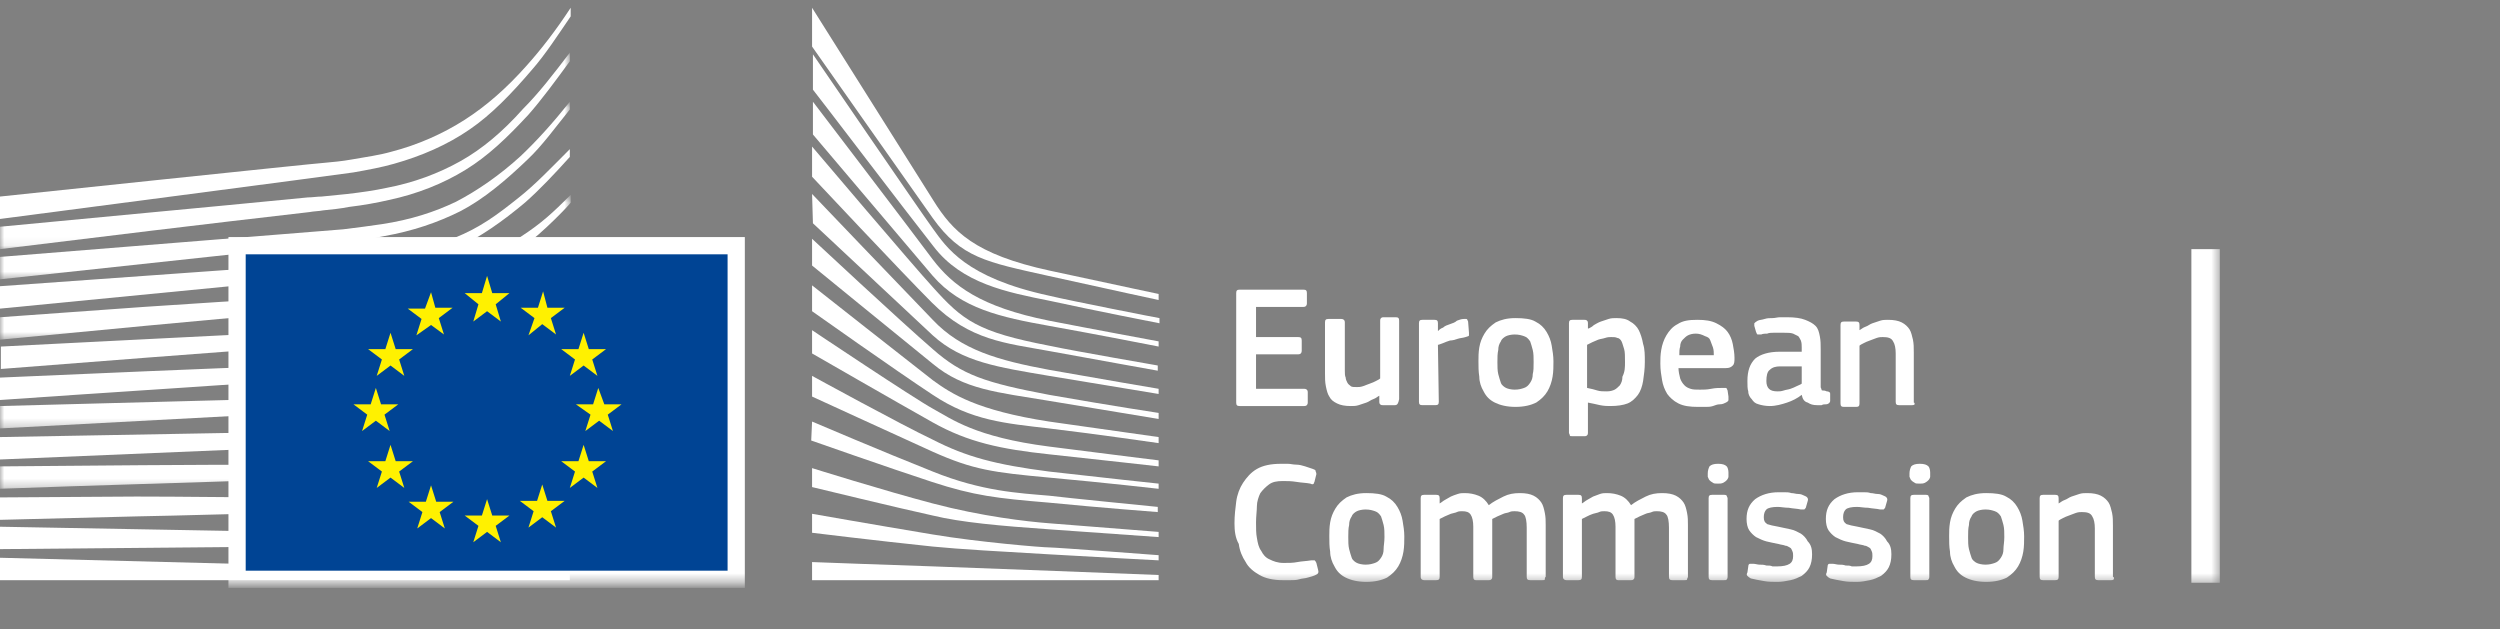 <svg width="290" height="73" viewBox="0 0 290 73" fill="none" xmlns="http://www.w3.org/2000/svg">
<rect x="0" y="0" width="290" height="73" fill="#808080" stroke="none"/>
<g clip-path="url(#clip0_241_203)">
<g clip-path="url(#clip1_241_203)">
<g clip-path="url(#clip2_241_203)">
<path fill-rule="evenodd" clip-rule="evenodd" d="M0 25.4C0 25.4 39.8 20.2 41 20C42.7 19.7 44.3 19.4 45.7 19C48.9 18.1 51.9 16.8 54.5 15C57 13.3 59.4 10.8 61.7 8.1C63.2 6.4 64.7 4.1 66.2 1.9V0.9C64.5 3.5 62.8 5.7 61.1 7.6C58.8 10.2 56.4 12.3 53.9 13.9C51.4 15.5 48.5 16.8 45.4 17.6C44 18 42.5 18.2 40.8 18.5C39.7 18.7 38.6 18.8 37.5 18.9C37 18.9 0 22.8 0 22.8V25.4Z" fill="white"/>
<mask id="mask0_241_203" style="mask-type:alpha" maskUnits="userSpaceOnUse" x="0" y="6" width="67" height="23">
<path fill-rule="evenodd" clip-rule="evenodd" d="M0 6.101H66.1V28.901H0V6.101Z" fill="white"/>
</mask>
<g mask="url(#mask0_241_203)">
<path fill-rule="evenodd" clip-rule="evenodd" d="M53.4 18.701C50.9 20.101 48 21.201 44.8 21.801C43.4 22.101 42 22.301 40.3 22.501C39.3 22.601 38.3 22.701 37.3 22.801C36.8 22.801 36.2 22.901 35.7 22.901C23.5 24.101 11.4 25.201 0 26.301V28.901C11.4 27.501 23.7 26.001 35.9 24.601C36.4 24.501 37 24.501 37.5 24.401C38.5 24.301 39.5 24.201 40.5 24.001C42.2 23.801 43.8 23.501 45.1 23.201C48.4 22.501 51.4 21.301 54 19.701C56.6 18.101 58.8 16.001 61.3 13.301C62.8 11.601 64.5 9.301 66.1 7.101V6.101C64.2 8.601 62.5 10.801 60.7 12.601C58.3 15.301 55.9 17.301 53.4 18.701Z" fill="white"/>
</g>
<mask id="mask1_241_203" style="mask-type:alpha" maskUnits="userSpaceOnUse" x="0" y="11" width="67" height="22">
<path fill-rule="evenodd" clip-rule="evenodd" d="M0 11.801H66.1V32.401H0V11.801Z" fill="white"/>
</mask>
<g mask="url(#mask1_241_203)">
<path fill-rule="evenodd" clip-rule="evenodd" d="M60.4 18.101C58 20.301 55.4 22.101 52.9 23.401C50.4 24.601 47.6 25.501 44.3 26.001C42.9 26.201 41.5 26.401 39.8 26.601L0 29.801V32.401L35.3 28.601L39.9 28.101C41.6 27.901 43.1 27.701 44.5 27.401C47.9 26.801 50.8 25.801 53.4 24.501C56.1 23.101 58.7 20.901 61.2 18.501C62.9 16.901 64.4 14.801 66.1 12.701V11.801C64.1 14.301 62.3 16.301 60.4 18.101Z" fill="white"/>
</g>
<mask id="mask2_241_203" style="mask-type:alpha" maskUnits="userSpaceOnUse" x="0" y="22" width="67" height="18">
<path fill-rule="evenodd" clip-rule="evenodd" d="M0 22.601H66.2V39.401H0V22.601Z" fill="white"/>
</mask>
<g mask="url(#mask2_241_203)">
<path fill-rule="evenodd" clip-rule="evenodd" d="M50.8 31.501C48.5 32.801 46.8 33.601 43.5 33.901C41.5 34.101 39.5 34.201 37.5 34.301C36.5 34.301 35.6 34.401 34.6 34.501C28.6 34.801 22.7 35.201 16.7 35.601L0 36.801V39.401L16.8 37.801C22.2 37.301 28.5 36.701 34.7 36.201L39.2 35.901C40.9 35.801 42.4 35.601 43.7 35.401C47.1 35.001 50 34.301 52.6 33.301C55.4 32.301 58 30.601 60.6 28.701C63 27.001 66.2 23.601 66.2 23.501V22.601C64.1 24.701 62.8 25.901 60.5 27.401C57.6 29.401 52.9 30.401 50.8 31.501Z" fill="white"/>
</g>
<path fill-rule="evenodd" clip-rule="evenodd" d="M51.601 36.501C49.101 37.201 46.301 37.701 43.001 38.001C41.701 38.101 40.201 38.201 38.601 38.301L34.201 38.501C23.201 39.001 12.201 39.601 0.101 40.201V42.801C11.701 41.901 23.001 41.001 34.401 40.201L38.801 39.901C40.501 39.801 41.901 39.701 43.301 39.501C46.701 39.101 49.601 38.501 52.101 37.701C54.901 36.801 57.701 35.501 60.301 33.801C62.201 32.601 64.201 31.101 66.201 29.301C64.001 31.201 61.901 31.601 59.801 32.901C57.101 34.501 54.401 35.701 51.601 36.501Z" fill="white"/>
<path fill-rule="evenodd" clip-rule="evenodd" d="M51.2 40.801C48.7 41.401 45.9 41.801 42.6 42C41.3 42.101 39.9 42.2 38.2 42.2L33.8 42.401C22.7 42.801 11.5 43.301 0 43.801V46.401C11.4 45.601 22.6 44.901 33.9 44.101L38.3 43.801C40 43.7 41.4 43.601 42.7 43.5C46.1 43.2 48.9 42.7 51.5 42C54.4 41.2 57.2 40.101 59.9 38.7C62 37.601 64 36.301 66.1 34.7V33.601C63.8 35.301 61.6 36.601 59.4 37.7C56.8 39.101 54 40.101 51.2 40.801Z" fill="white"/>
<mask id="mask3_241_203" style="mask-type:alpha" maskUnits="userSpaceOnUse" x="0" y="39" width="67" height="11">
<path fill-rule="evenodd" clip-rule="evenodd" d="M0 39.101H66.2V49.7H0V39.101Z" fill="white"/>
</mask>
<g mask="url(#mask3_241_203)">
<path fill-rule="evenodd" clip-rule="evenodd" d="M50.8 45C48.3 45.5 45.5 45.801 42.2 45.9C40.9 46 39.6 46 37.9 46.101L0 47.101V49.7L33.6 47.9L38 47.7C39.7 47.601 41.1 47.5 42.4 47.4C45.8 47.101 48.5 46.801 51.1 46.2C54 45.601 56.9 44.7 59.6 43.5C61.8 42.601 63.9 41.5 66.2 40.101V39.101C63.8 40.5 61.5 41.601 59.2 42.5C56.5 43.7 53.7 44.5 50.8 45Z" fill="white"/>
</g>
<path fill-rule="evenodd" clip-rule="evenodd" d="M50.5 49.2C45.8 49.801 41.1 49.9 36.4 50C35.3 50 34.3 50 33.2 50.1L0 50.7V53.301L33.3 51.9C34.4 51.9 35.4 51.801 36.5 51.801C41.2 51.6 46 51.4 50.7 50.7C53.7 50.2 56.6 49.5 59.2 48.6C61.4 47.9 63.7 46.9 66 45.7V44.7C63.6 45.801 61.1 46.801 58.8 47.5C56.3 48.2 53.5 48.9 50.5 49.2Z" fill="white"/>
<mask id="mask4_241_203" style="mask-type:alpha" maskUnits="userSpaceOnUse" x="0" y="50" width="67" height="7">
<path fill-rule="evenodd" clip-rule="evenodd" d="M0 50.101H66.2V56.7H0V50.101Z" fill="white"/>
</mask>
<g mask="url(#mask4_241_203)">
<path fill-rule="evenodd" clip-rule="evenodd" d="M50.3 53.5C45.9 53.9 41.5 53.9 37.1 53.9H33.1C22.1 53.9 11.1 54 0 54.101V56.7C10.6 56.301 21.9 56 33.2 55.601C34.5 55.601 35.9 55.5 37.2 55.5C41.5 55.4 46 55.301 50.4 54.801C53.5 54.5 56.3 54 59 53.301C61.3 52.7 63.7 51.9 66.2 51V50.101C63.7 51 61.2 51.7 58.8 52.301C56.1 52.9 53.3 53.301 50.3 53.5Z" fill="white"/>
</g>
<path fill-rule="evenodd" clip-rule="evenodd" d="M50.1 57.7C48.3 57.801 46.3 57.801 44.1 57.801H41.6L33 57.7C27.1 57.7 21.3 57.6 15.8 57.6L0 57.7V60.301L15.9 59.9C21.4 59.801 27.2 59.6 33 59.5L41.6 59.4C44 59.4 47.1 59.301 50.2 59.1C53.3 58.9 56.1 58.6 58.8 58.2C61.2 57.801 63.7 57.301 66.2 56.7V55.801C63.7 56.4 61.1 56.9 58.7 57.2C55.9 57.4 53.2 57.6 50.1 57.7Z" fill="white"/>
<path fill-rule="evenodd" clip-rule="evenodd" d="M41.5 61.8L32.9 61.699C22 61.499 11.1 61.3 0 61.1V63.699C10.6 63.6 21.8 63.499 32.9 63.4L41.5 63.3C44.4 63.3 47.2 63.199 50.1 63.1C56 62.9 61.2 62.499 66.2 61.8V60.9C61.3 61.4 56 61.699 50.1 61.8H41.5Z" fill="white"/>
<path fill-rule="evenodd" clip-rule="evenodd" d="M66.1 66.4L0 64.7V67.3H66.1V66.4Z" fill="white"/>
<path fill-rule="evenodd" clip-rule="evenodd" d="M60.2 22.901C57.7 24.901 55.7 26.401 52.7 27.601C50 28.701 47.1 29.101 43.9 29.601C41.8 29.901 39.6 30.301 37.5 30.501C36.6 30.601 35.8 30.601 34.9 30.701L0 33.201V35.801L34.9 32.401L39.4 32.001C41.1 31.801 42.6 31.701 44 31.401C47.4 30.901 50.3 30.001 52.9 28.801C55.6 27.601 58.4 25.601 60.9 23.501C62.6 22.001 64.3 20.201 66.1 18.201V17.301C63.9 19.501 62.1 21.401 60.2 22.901Z" fill="white"/>
<path fill-rule="evenodd" clip-rule="evenodd" d="M94.2 0.9C94.2 0.9 106.1 19.8 108.3 23.3C110.5 26.8 113 29.5 121.8 31.4C130.6 33.3 134.4 34.1 134.4 34.1V34.8C134.4 34.8 128.8 33.6 121.6 32C114.4 30.4 111.5 29.9 108.2 25.3C105.5 21.5 94.2 5.4 94.2 5.4V0.9Z" fill="white"/>
<path fill-rule="evenodd" clip-rule="evenodd" d="M94.2 22.501C94.2 22.501 105 33.801 108.2 37.101C111.5 40.601 115.8 41.801 121.7 42.901C127.3 43.901 134.4 45.101 134.4 45.101V45.701C134.4 45.701 127.7 44.601 121.7 43.601C115.8 42.601 111.6 42.001 108.2 38.901C105.2 36.101 94.3 25.901 94.3 25.901L94.2 22.501Z" fill="white"/>
<path fill-rule="evenodd" clip-rule="evenodd" d="M94.2 27.7C94.2 27.7 104.5 37.3 108.2 40.5C111.6 43.5 114.3 44.4 121.7 45.801C129.1 47.1 134.4 47.9 134.4 47.9V48.6C134.4 48.6 127.7 47.5 121.7 46.5C115.7 45.5 111.8 45.2 108.2 42.2C104 38.801 94.2 30.8 94.2 30.8V27.7Z" fill="white"/>
<path fill-rule="evenodd" clip-rule="evenodd" d="M94.2 33.101C94.2 33.101 106 42.401 108.2 44.101C110.4 45.701 113.3 47.601 121.7 48.901C130.1 50.101 134.4 50.701 134.4 50.701V51.401C134.4 51.401 126.8 50.301 121.7 49.701C116.6 49.101 112.7 48.801 108.2 45.801C103.8 42.901 94.2 36.101 94.2 36.101V33.101Z" fill="white"/>
<path fill-rule="evenodd" clip-rule="evenodd" d="M94.2 38.301C94.2 38.301 106 46.2 108.2 47.401C110.4 48.601 113.1 50.7 121.7 51.801C130.3 52.901 134.4 53.401 134.4 53.401V54.101C134.4 54.101 127.3 53.301 121.7 52.7C116.1 52.101 112.3 51.301 108.2 49C104.1 46.7 94.2 41 94.2 41V38.301Z" fill="white"/>
<path fill-rule="evenodd" clip-rule="evenodd" d="M94.2 43.601C94.2 43.601 104.6 49.301 108.2 51C112.1 53 115.5 53.901 121.7 54.701C127.8 55.401 134.4 56.101 134.4 56.101V56.701C134.4 56.701 128.3 56 121.7 55.401C115.2 54.801 112.9 54.5 108.2 52.401C104 50.5 94.2 46 94.2 46V43.601Z" fill="white"/>
<path fill-rule="evenodd" clip-rule="evenodd" d="M94.201 48.9C94.201 48.9 102.401 52.4 108.201 54.7C113.901 57 118.201 57.2 121.701 57.5C123.201 57.7 134.301 58.8 134.301 58.8V59.4C134.301 59.4 127.701 58.9 121.601 58.3C115.601 57.8 113.001 57.5 108.101 55.9C103.201 54.3 94.101 51.1 94.101 51.1L94.201 48.9Z" fill="white"/>
<path fill-rule="evenodd" clip-rule="evenodd" d="M94.2 54.301C94.2 54.301 102.5 56.901 108.2 58.401C113.9 59.901 119.1 60.5 121.7 60.7C124.3 60.901 134.4 61.7 134.4 61.7V62.301C134.4 62.301 128.7 61.901 121.7 61.401C116 61 111.5 60.601 108.2 59.801C104.5 59 94.2 56.5 94.2 56.5V54.301Z" fill="white"/>
<path fill-rule="evenodd" clip-rule="evenodd" d="M94.2 59.601C94.2 59.601 101 60.801 108.2 62C113.6 62.901 120.9 63.5 121.7 63.5C122.5 63.5 134.4 64.401 134.4 64.401V65C134.4 65 126.8 64.601 121.7 64.301C116.4 64 111.2 63.701 108.2 63.401C101.5 62.701 94.2 61.801 94.2 61.801V59.601Z" fill="white"/>
<path fill-rule="evenodd" clip-rule="evenodd" d="M94.2 65.2C94.2 65.2 104.9 65.6 108.2 65.7C111.5 65.801 134.4 66.7 134.4 66.7V67.301H94.2V65.2Z" fill="white"/>
<path fill-rule="evenodd" clip-rule="evenodd" d="M121.7 34.3C112 32.2 109.8 28.7 108.2 26.5C106.6 24.3 94.3 6.3 94.3 6.3V10.4C94.8 11 105.3 24.8 108.3 28.6C111.6 32.9 116.8 33.9 121.8 34.9C126.8 36 134.5 37.5 134.5 37.5V36.9C134.4 36.9 124.2 34.9 121.7 34.3Z" fill="white"/>
<path fill-rule="evenodd" clip-rule="evenodd" d="M121.7 37.2C113.7 35.6 110.5 33.1 108.2 30.1C105.9 27 94.3 11.8 94.3 11.8V15.6C94.8 16.2 105.4 28.7 108.2 32C111.5 35.8 116.1 36.8 121.7 37.8C127.3 38.801 134.4 40.2 134.4 40.2V39.6C134.4 39.6 126.3 38.1 121.7 37.2Z" fill="white"/>
<path fill-rule="evenodd" clip-rule="evenodd" d="M121.7 40.101C113.4 38.5 111.7 37.201 108.2 33.301C106 30.901 94.7 17.601 94.2 17.001V20.501C94.2 20.501 104.7 31.701 108.1 35.101C112.5 39.5 116.7 39.801 121.6 40.701C126.5 41.601 134.3 43 134.3 43V42.401C134.4 42.401 125 40.801 121.7 40.101Z" fill="white"/>
<mask id="mask5_241_203" style="mask-type:alpha" maskUnits="userSpaceOnUse" x="0" y="0" width="258" height="68">
<path fill-rule="evenodd" clip-rule="evenodd" d="M0 67.6H257.5V0.9H0V67.6Z" fill="white"/>
</mask>
<g mask="url(#mask5_241_203)">
<path fill-rule="evenodd" clip-rule="evenodd" d="M27.5 67.2H85.4V28.5H27.5V67.2Z" fill="#004494" stroke="white" stroke-width="2"/>
<path fill-rule="evenodd" clip-rule="evenodd" d="M57.1 34H59.1L57.5 35.3L58.1 37.3L56.5 36.1L54.9 37.3L55.5 35.3L53.9 34H55.9L56.5 32L57.1 34Z" fill="#FFF100"/>
<path fill-rule="evenodd" clip-rule="evenodd" d="M57.1 59.8H59.1L57.5 60.999L58.1 62.9L56.5 61.699L54.9 62.9L55.5 60.999L53.9 59.8H55.9L56.5 57.9L57.1 59.8Z" fill="#FFF100"/>
<path fill-rule="evenodd" clip-rule="evenodd" d="M63.5 58.1H65.5L63.9 59.3L64.5 61.2L62.9 59.999L61.3 61.2L61.9 59.3L60.3 58.1H62.3L62.9 56.2L63.5 58.1Z" fill="#FFF100"/>
<path fill-rule="evenodd" clip-rule="evenodd" d="M63.5 35.7H65.5L63.9 36.9L64.5 38.801L62.9 37.6L61.3 38.9L62 36.9L60.4 35.7H62.4L63 33.8L63.5 35.7Z" fill="#FFF100"/>
<path fill-rule="evenodd" clip-rule="evenodd" d="M68.3 40.5H70.3L68.7 41.7L69.3 43.601L67.7 42.4L66.1 43.601L66.7 41.7L65.1 40.5H67.1L67.7 38.601L68.3 40.5Z" fill="#FFF100"/>
<path fill-rule="evenodd" clip-rule="evenodd" d="M68.3 53.5H70.3L68.7 54.7L69.3 56.601L67.7 55.4L66.1 56.601L66.7 54.7L65.1 53.5H67.1L67.7 51.601L68.3 53.5Z" fill="#FFF100"/>
<path fill-rule="evenodd" clip-rule="evenodd" d="M70.1 46.9H72.1L70.5 48.1L71.1 50L69.5 48.8L67.9 50L68.5 48.1L66.8 46.9H68.8L69.4 45L70.1 46.9Z" fill="#FFF100"/>
<path fill-rule="evenodd" clip-rule="evenodd" d="M50.5 35.699H52.5L50.9 36.899L51.5 38.8L50 37.699L48.3 38.899L48.9 36.999L47.3 35.799H49.3L50 33.899L50.5 35.699Z" fill="#FFF100"/>
<path fill-rule="evenodd" clip-rule="evenodd" d="M45.9 40.5H47.9L46.3 41.7L46.9 43.601L45.3 42.4L43.7 43.601L44.3 41.7L42.7 40.5H44.7L45.3 38.601L45.9 40.5Z" fill="#FFF100"/>
<path fill-rule="evenodd" clip-rule="evenodd" d="M44.2 46.9H46.2L44.6 48.1L45.2 50L43.6 48.8L42 50L42.6 48.1L41 46.9H43L43.6 45L44.2 46.9Z" fill="#FFF100"/>
<path fill-rule="evenodd" clip-rule="evenodd" d="M45.9 53.5H47.9L46.3 54.7L46.9 56.601L45.3 55.4L43.7 56.601L44.3 54.7L42.7 53.5H44.7L45.3 51.601L45.9 53.5Z" fill="#FFF100"/>
<path fill-rule="evenodd" clip-rule="evenodd" d="M50.6 58.2H52.6L51 59.4L51.6 61.301L50 60.1L48.4 61.301L49 59.4L47.4 58.2H49.4L50 56.301L50.6 58.2Z" fill="#FFF100"/>
<path fill-rule="evenodd" clip-rule="evenodd" d="M143.4 34.001C143.4 33.701 143.5 33.601 143.8 33.601H151.2C151.5 33.601 151.6 33.701 151.6 34.001V35.201C151.6 35.401 151.5 35.601 151.2 35.601H145.7V39.101H150.6C150.9 39.101 151 39.201 151 39.501V40.701C151 40.901 150.9 41.101 150.6 41.101H145.7V45.101H151.3C151.5 45.101 151.7 45.201 151.7 45.501V46.701C151.7 46.901 151.6 47.101 151.3 47.101H143.8C143.5 47.101 143.4 47.001 143.4 46.701V34.001Z" fill="white"/>
<path fill-rule="evenodd" clip-rule="evenodd" d="M161.8 47H160.401C160.3 47 160.2 47 160.1 46.9C160 46.801 160 46.7 160 46.601V45.9C159.8 46 159.6 46.2 159.3 46.301C159 46.4 158.8 46.601 158.5 46.7C158.2 46.801 157.901 46.9 157.6 47C157.3 47.101 157 47.101 156.7 47.101C156 47.101 155.5 47 155.1 46.801C154.7 46.601 154.401 46.4 154.2 46C154 45.7 153.901 45.301 153.8 44.801C153.7 44.301 153.7 43.9 153.7 43.301V37.4C153.7 37.101 153.8 37 154.1 37H155.6C155.8 37 156 37.101 156 37.4V43C156 43.301 156 43.601 156.1 43.801C156.1 44 156.2 44.2 156.3 44.4C156.401 44.601 156.6 44.7 156.7 44.801C156.8 44.9 157.1 44.9 157.401 44.9C157.6 44.9 157.8 44.9 158.1 44.801C158.401 44.7 158.6 44.601 158.901 44.5C159.2 44.4 159.401 44.301 159.6 44.2C159.8 44.101 160 44 160.1 43.9V37.2C160.1 37.101 160.1 37 160.2 36.9C160.3 36.8 160.401 36.8 160.5 36.8H161.901C162.2 36.8 162.3 36.9 162.3 37.2V46.301C162.2 46.801 162.1 47 161.8 47Z" fill="white"/>
<path fill-rule="evenodd" clip-rule="evenodd" d="M166.901 46.6C166.901 46.9 166.8 46.999 166.501 46.999H165.001C164.701 46.999 164.6 46.9 164.6 46.6V37.5C164.6 37.2 164.701 37.1 165.001 37.1H166.401C166.701 37.1 166.8 37.2 166.8 37.5V38.4C166.901 38.3 167.1 38.1 167.401 37.999C167.6 37.8 167.901 37.7 168.201 37.6C168.501 37.5 168.8 37.4 169.001 37.2C169.3 37.1 169.501 37 169.8 37H170.1C170.201 37 170.201 37.1 170.3 37.3L170.401 38.6V38.9C170.401 38.999 170.3 38.999 170.001 39.1C169.701 39.2 169.401 39.2 169.1 39.3C168.8 39.4 168.501 39.499 168.201 39.499C167.901 39.6 167.6 39.7 167.401 39.8C167.1 39.9 166.901 39.999 166.8 39.999L166.901 46.6Z" fill="white"/>
<path fill-rule="evenodd" clip-rule="evenodd" d="M177.9 41.999C177.9 41.499 177.9 40.999 177.799 40.6C177.7 40.199 177.599 39.899 177.5 39.6C177.299 39.3 177.099 39.1 176.799 38.999C176.5 38.899 176.2 38.8 175.7 38.8C175.299 38.8 174.9 38.899 174.7 38.999C174.5 39.1 174.2 39.3 174.099 39.6C173.9 39.899 173.799 40.199 173.799 40.6C173.7 40.999 173.7 41.499 173.7 41.999C173.7 42.499 173.7 42.999 173.799 43.399C173.9 43.8 174 44.1 174.099 44.399C174.2 44.699 174.5 44.899 174.7 44.999C174.9 45.1 175.299 45.199 175.7 45.199C176.2 45.199 176.5 45.1 176.799 44.999C177.099 44.899 177.299 44.699 177.5 44.399C177.7 44.1 177.799 43.8 177.799 43.399C177.9 42.999 177.9 42.6 177.9 41.999ZM180.2 41.899C180.2 42.499 180.2 43.1 180.099 43.699C180 44.3 179.799 44.899 179.5 45.399C179.2 45.899 178.799 46.3 178.2 46.699C177.599 46.999 176.799 47.199 175.799 47.199C174.799 47.199 174 46.999 173.4 46.699C172.799 46.399 172.4 45.999 172.099 45.399C171.799 44.899 171.599 44.3 171.599 43.699C171.5 43.1 171.5 42.499 171.5 41.899C171.5 41.399 171.5 40.899 171.599 40.3C171.7 39.699 171.9 39.199 172.2 38.699C172.5 38.199 172.9 37.799 173.5 37.399C174.099 37.1 174.799 36.899 175.799 36.899C176.799 36.899 177.599 36.999 178.099 37.299C178.7 37.6 179.099 37.999 179.4 38.499C179.7 38.999 179.9 39.499 180 40.1C180.099 40.699 180.2 41.3 180.2 41.899Z" fill="white"/>
<path fill-rule="evenodd" clip-rule="evenodd" d="M188.5 41.999C188.5 41.399 188.5 40.8 188.4 40.499C188.3 40.199 188.2 39.8 188.1 39.6C188 39.399 187.8 39.199 187.6 39.199C187.4 39.1 187.2 39.1 186.9 39.1C186.7 39.1 186.5 39.1 186.2 39.199C185.9 39.3 185.7 39.3 185.4 39.399C185.2 39.499 184.9 39.6 184.7 39.699C184.5 39.8 184.3 39.899 184.1 39.999V44.999C184.6 45.1 185 45.199 185.3 45.3C185.6 45.399 186 45.399 186.4 45.399C186.8 45.399 187.1 45.3 187.3 45.199C187.5 45.1 187.7 44.899 187.9 44.699C188.1 44.399 188.2 44.1 188.2 43.699C188.5 43.1 188.5 42.6 188.5 41.999ZM190.8 41.999C190.8 42.8 190.7 43.499 190.6 44.199C190.5 44.8 190.3 45.399 190 45.8C189.7 46.199 189.3 46.6 188.8 46.8C188.3 46.999 187.6 47.1 186.8 47.1C186.5 47.1 186.1 47.1 185.6 46.999C185.2 46.899 184.7 46.8 184.2 46.699V50.199C184.2 50.3 184.2 50.399 184.1 50.499C184 50.6 183.9 50.6 183.8 50.6H182.4C182.2 50.6 182.1 50.6 182.1 50.499C182.1 50.399 182 50.3 182 50.199V37.499C182 37.199 182.1 37.1 182.4 37.1H183.8C183.9 37.1 184 37.1 184.1 37.199C184.2 37.299 184.2 37.399 184.2 37.499V38.1H184.3C184.5 37.999 184.7 37.899 184.9 37.699C185.1 37.6 185.4 37.399 185.7 37.299C186 37.199 186.3 37.1 186.6 36.999C186.9 36.899 187.2 36.899 187.5 36.899C188.2 36.899 188.7 36.999 189.1 37.299C189.5 37.499 189.9 37.899 190.1 38.3C190.3 38.699 190.5 39.3 190.6 39.899C190.8 40.499 190.8 41.199 190.8 41.999Z" fill="white"/>
<path fill-rule="evenodd" clip-rule="evenodd" d="M196.701 38.7C196.301 38.7 196.001 38.801 195.801 38.9C195.6 39 195.401 39.2 195.201 39.4C195.001 39.6 194.901 39.9 194.901 40.2C194.801 40.5 194.801 40.801 194.801 41.2H198.801C198.801 40.9 198.801 40.6 198.701 40.301C198.6 40 198.501 39.801 198.401 39.5C198.301 39.2 198.1 39.1 197.801 39C197.401 38.801 197.1 38.7 196.701 38.7ZM194.701 42.6C194.701 43.1 194.801 43.5 194.901 43.9C195.001 44.2 195.201 44.5 195.401 44.7C195.6 44.9 195.801 45 196.1 45.1C196.401 45.2 196.701 45.2 197.201 45.2C197.6 45.2 198.001 45.2 198.501 45.1C199.001 45 199.401 45 199.801 45H200.201C200.301 45 200.301 45.1 200.401 45.301L200.501 46V46.4C200.501 46.5 200.401 46.6 200.201 46.7C200.001 46.801 199.801 46.9 199.501 46.9C199.201 46.9 199.001 47 198.701 47.1C198.401 47.2 198.1 47.2 197.801 47.2H197.001C196.001 47.2 195.301 47.1 194.701 46.801C194.1 46.5 193.701 46.1 193.401 45.7C193.1 45.2 192.901 44.7 192.801 44.1C192.701 43.5 192.6 42.9 192.6 42.2C192.6 41.7 192.6 41.2 192.701 40.6C192.801 40 193.001 39.4 193.301 38.9C193.6 38.4 194.001 37.9 194.6 37.6C195.201 37.2 195.901 37.1 196.901 37.1C197.801 37.1 198.501 37.2 199.1 37.5C199.701 37.8 200.1 38.1 200.401 38.5C200.701 38.9 200.901 39.4 201.001 39.9C201.1 40.4 201.201 41 201.201 41.5C201.201 41.9 201.201 42.2 201.001 42.4C200.801 42.6 200.6 42.7 200.201 42.7H194.701V42.6Z" fill="white"/>
<path fill-rule="evenodd" clip-rule="evenodd" d="M208.9 42.5H206.5C206 42.5 205.599 42.601 205.299 42.9C205 43.101 204.9 43.601 204.9 44.2C204.9 44.601 205 44.9 205.2 45.101C205.4 45.301 205.7 45.4 206.2 45.4C206.4 45.4 206.599 45.4 206.9 45.301C207.2 45.2 207.4 45.2 207.7 45.101C208 45 208.2 44.9 208.4 44.801C208.599 44.7 208.9 44.601 209 44.5V42.5H208.9ZM209 45.801C208.5 46.2 207.9 46.5 207.299 46.7C206.7 46.9 206 47.101 205.299 47.101C204.799 47.101 204.299 47 204 46.9C203.599 46.801 203.4 46.601 203.2 46.301C203 46.101 202.799 45.801 202.799 45.4C202.7 45.101 202.7 44.7 202.7 44.2C202.7 43 203 42.2 203.599 41.601C204.2 41.101 205.2 40.801 206.4 40.801H209V40.301C209 40 209 39.801 208.9 39.5C208.799 39.301 208.7 39.101 208.599 39C208.4 38.9 208.2 38.801 208 38.7C207.7 38.601 207.4 38.601 207 38.601H206.4H205.7C205.5 38.601 205.2 38.601 205 38.7C204.799 38.7 204.5 38.7 204.299 38.801H203.9C203.799 38.801 203.799 38.7 203.7 38.5L203.5 37.8V37.5C203.599 37.4 203.7 37.3 203.9 37.2C204.099 37.101 204.4 37.101 204.7 37C205 36.9 205.299 36.9 205.599 36.9C205.9 36.9 206.2 36.8 206.5 36.8H207.299C208.2 36.8 208.9 36.9 209.4 37.101C209.9 37.3 210.299 37.5 210.599 37.8C210.9 38.101 211 38.5 211.099 39C211.2 39.5 211.2 40 211.2 40.5V44.4V44.9C211.2 45 211.299 45.101 211.299 45.2C211.299 45.301 211.4 45.301 211.5 45.301C211.599 45.301 211.7 45.301 211.9 45.4C212 45.4 212.099 45.4 212.2 45.5C212.299 45.5 212.299 45.601 212.299 45.7V46.5C212.299 46.7 212.099 46.9 211.799 46.9C211.599 46.9 211.5 46.9 211.299 47H210.799C210.299 47 210 46.9 209.7 46.7C209.299 46.601 209.099 46.301 209 45.801Z" fill="white"/>
<path fill-rule="evenodd" clip-rule="evenodd" d="M222.1 46.9C222 47 221.901 47 221.8 47H220.3C220 47 219.901 46.9 219.901 46.6V41C219.901 40.4 219.8 39.9 219.6 39.6C219.401 39.2 219 39.1 218.401 39.1C218.201 39.1 218 39.1 217.701 39.2C217.401 39.3 217.201 39.4 216.901 39.5C216.6 39.6 216.401 39.7 216.201 39.8C216 39.9 215.8 40 215.701 40.1V46.8C215.701 47.1 215.6 47.2 215.3 47.2H213.901C213.6 47.2 213.5 47.1 213.5 46.8V37.7C213.5 37.4 213.6 37.3 213.901 37.3H215.3C215.6 37.3 215.701 37.4 215.701 37.7V38.3C215.901 38.2 216.1 38 216.401 37.9C216.701 37.8 216.901 37.6 217.201 37.5L218.1 37.2C218.401 37.1 218.701 37.1 219 37.1C219.701 37.1 220.201 37.2 220.6 37.4C221 37.6 221.3 37.9 221.5 38.2C221.701 38.5 221.8 39 221.901 39.4C222 39.9 222 40.3 222 40.9V46.7C222.1 46.7 222.1 46.8 222.1 46.9Z" fill="white"/>
<path fill-rule="evenodd" clip-rule="evenodd" d="M143.2 60.7C143.2 59.801 143.3 59 143.4 58.2C143.5 57.4 143.8 56.6 144.2 56C144.6 55.4 145.1 54.801 145.8 54.4C146.5 54 147.4 53.801 148.599 53.801H149.4C149.7 53.801 150 53.9 150.4 53.9C150.7 53.9 151.099 54 151.4 54.1C151.7 54.2 152 54.301 152.3 54.4C152.5 54.5 152.599 54.5 152.599 54.6C152.599 54.7 152.7 54.801 152.7 55L152.5 55.801C152.5 55.9 152.4 56 152.4 56.1C152.3 56.2 152.2 56.2 152 56.1C151.5 56 151 56 150.4 55.9C149.8 55.801 149.3 55.801 148.8 55.801C148.099 55.801 147.599 55.9 147.2 56.2C146.8 56.5 146.5 56.801 146.2 57.2C146 57.6 145.8 58.2 145.8 58.7C145.8 59.2 145.7 59.9 145.7 60.6C145.7 61.301 145.7 61.9 145.8 62.4C145.9 63 146 63.5 146.3 63.9C146.5 64.301 146.8 64.7 147.3 64.9C147.7 65.1 148.2 65.301 148.9 65.301C149.5 65.301 150 65.301 150.5 65.2C151 65.1 151.5 65.1 152.099 65H152.5C152.599 65.1 152.599 65.1 152.7 65.301L152.9 66.1C153 66.4 152.9 66.6 152.599 66.7C152.4 66.801 152.099 66.9 151.7 67C151.4 67.1 151 67.1 150.7 67.2C150.4 67.301 150 67.301 149.7 67.301H148.8C147.7 67.301 146.8 67.1 146.099 66.7C145.4 66.301 144.8 65.801 144.5 65.2C144.1 64.6 143.8 63.9 143.7 63.1C143.3 62.4 143.2 61.6 143.2 60.7Z" fill="white"/>
<path fill-rule="evenodd" clip-rule="evenodd" d="M160.599 62.3C160.599 61.8 160.599 61.3 160.499 60.9C160.4 60.499 160.299 60.199 160.2 59.9C159.999 59.6 159.799 59.4 159.499 59.3C159.2 59.199 158.9 59.1 158.4 59.1C157.999 59.1 157.599 59.199 157.4 59.3C157.2 59.4 156.9 59.6 156.799 59.9C156.599 60.199 156.499 60.499 156.499 60.9C156.4 61.3 156.4 61.8 156.4 62.3C156.4 62.8 156.4 63.3 156.499 63.699C156.599 64.1 156.7 64.4 156.799 64.699C156.9 64.999 157.2 65.199 157.4 65.3C157.599 65.4 157.999 65.499 158.4 65.499C158.9 65.499 159.2 65.4 159.499 65.3C159.799 65.199 159.999 64.999 160.2 64.699C160.4 64.4 160.499 64.1 160.499 63.699C160.499 63.3 160.599 62.9 160.599 62.3ZM162.9 62.199C162.9 62.8 162.9 63.4 162.799 63.999C162.7 64.6 162.499 65.199 162.2 65.699C161.9 66.199 161.499 66.6 160.9 66.999C160.299 67.3 159.499 67.499 158.499 67.499C157.499 67.499 156.7 67.3 156.099 66.999C155.499 66.699 155.099 66.3 154.799 65.699C154.499 65.199 154.299 64.6 154.299 63.999C154.2 63.4 154.2 62.8 154.2 62.199C154.2 61.699 154.2 61.199 154.299 60.6C154.4 59.999 154.599 59.499 154.9 58.999C155.2 58.499 155.599 58.1 156.2 57.699C156.799 57.4 157.499 57.199 158.499 57.199C159.499 57.199 160.299 57.3 160.799 57.6C161.4 57.9 161.799 58.3 162.099 58.8C162.4 59.3 162.599 59.8 162.7 60.4C162.799 60.999 162.9 61.6 162.9 62.199Z" fill="white"/>
<path fill-rule="evenodd" clip-rule="evenodd" d="M179.2 67.2C179.2 67.301 179.099 67.301 178.9 67.301H177.5C177.2 67.301 177.099 67.2 177.099 66.9V61.2C177.099 60.5 177 59.9 176.8 59.7C176.599 59.4 176.2 59.301 175.7 59.301C175.5 59.301 175.3 59.301 175.099 59.4C174.9 59.5 174.599 59.5 174.4 59.6C174.2 59.7 173.9 59.801 173.7 59.9C173.5 60 173.3 60.1 173.099 60.2V60.6V61.2V66.9C173.099 67 173.099 67.1 173 67.2C172.9 67.301 172.8 67.301 172.7 67.301H171.2C171 67.301 170.9 67.2 170.9 66.9V61.1C170.9 60.5 170.8 60 170.599 59.7C170.4 59.4 170.099 59.301 169.599 59.301C169.4 59.301 169.2 59.301 169 59.4C168.8 59.5 168.599 59.5 168.3 59.6C168.099 59.7 167.8 59.801 167.599 59.9C167.4 60 167.2 60.1 167 60.2V66.9C167 67.2 166.9 67.301 166.599 67.301H165.2C165 67.301 164.8 67.2 164.8 66.9V57.801C164.8 57.5 164.9 57.4 165.2 57.4H166.599C166.9 57.4 167 57.5 167 57.801V58.4C167.2 58.301 167.4 58.1 167.599 58C167.8 57.9 168.099 57.7 168.3 57.6C168.5 57.5 168.8 57.4 169.099 57.301C169.4 57.2 169.599 57.2 169.9 57.2C170.5 57.2 171 57.301 171.5 57.5C172 57.7 172.4 58.1 172.7 58.6C173.2 58.2 173.8 57.9 174.4 57.6C175 57.301 175.599 57.2 176.3 57.2C177 57.2 177.5 57.301 177.9 57.5C178.3 57.7 178.599 58 178.8 58.301C179 58.6 179.099 59 179.2 59.5C179.3 60 179.3 60.4 179.3 60.9V66.9C179.2 67 179.2 67.1 179.2 67.2Z" fill="white"/>
<path fill-rule="evenodd" clip-rule="evenodd" d="M195.7 67.2C195.7 67.301 195.599 67.301 195.4 67.301H194C193.7 67.301 193.599 67.2 193.599 66.9V61.2C193.599 60.5 193.5 59.9 193.3 59.7C193.099 59.4 192.7 59.301 192.2 59.301C192 59.301 191.8 59.301 191.599 59.4C191.4 59.5 191.099 59.5 190.9 59.6C190.7 59.7 190.4 59.801 190.2 59.9C190 60 189.8 60.1 189.599 60.2V60.6V61.2V66.9C189.599 67 189.599 67.1 189.5 67.2C189.4 67.301 189.3 67.301 189.2 67.301H187.7C187.5 67.301 187.4 67.2 187.4 66.9V61.1C187.4 60.5 187.3 60 187.099 59.7C186.9 59.4 186.599 59.301 186.099 59.301C185.9 59.301 185.7 59.301 185.5 59.4C185.3 59.5 185.099 59.5 184.8 59.6C184.5 59.7 184.3 59.801 184.099 59.9C183.9 60 183.7 60.1 183.5 60.2V66.9C183.5 67.2 183.4 67.301 183.099 67.301H181.7C181.5 67.301 181.3 67.2 181.3 66.9V57.801C181.3 57.5 181.4 57.4 181.7 57.4H183.099C183.4 57.4 183.5 57.5 183.5 57.801V58.4C183.7 58.301 183.9 58.1 184.099 58C184.3 57.9 184.599 57.7 184.8 57.6C185.099 57.5 185.3 57.4 185.599 57.301C185.9 57.2 186.099 57.2 186.4 57.2C187 57.2 187.5 57.301 188 57.5C188.5 57.7 188.9 58.1 189.2 58.6C189.7 58.2 190.3 57.9 190.9 57.6C191.5 57.301 192.099 57.2 192.8 57.2C193.5 57.2 194 57.301 194.4 57.5C194.8 57.7 195.099 58 195.3 58.301C195.5 58.6 195.599 59 195.7 59.5C195.8 60 195.8 60.4 195.8 60.9V66.9C195.8 67 195.7 67.1 195.7 67.2Z" fill="white"/>
<path fill-rule="evenodd" clip-rule="evenodd" d="M200.401 66.9C200.401 67 200.401 67.1 200.3 67.2C200.3 67.3 200.201 67.3 200.001 67.3H198.6C198.3 67.3 198.201 67.2 198.201 66.9V57.8C198.201 57.5 198.3 57.4 198.6 57.4H200.001C200.1 57.4 200.201 57.4 200.3 57.5C200.3 57.6 200.401 57.7 200.401 57.8V66.9ZM200.501 54.8V55.3C200.501 55.4 200.401 55.6 200.3 55.7C200.201 55.8 200.1 55.9 199.901 56C199.701 56.1 199.501 56.1 199.3 56.1C199.001 56.1 198.8 56.1 198.701 56C198.501 55.9 198.401 55.8 198.3 55.7C198.201 55.6 198.201 55.5 198.1 55.3V54.9C198.1 54.6 198.201 54.3 198.3 54.1C198.501 53.9 198.8 53.8 199.3 53.8C199.8 53.8 200.1 53.9 200.3 54.1C200.401 54.2 200.501 54.5 200.501 54.8Z" fill="white"/>
<path fill-rule="evenodd" clip-rule="evenodd" d="M210.201 64.301C210.201 64.901 210.1 65.401 209.901 65.801C209.701 66.2 209.401 66.5 209.001 66.801C208.6 67 208.201 67.2 207.701 67.301C207.201 67.401 206.701 67.5 206.201 67.5C205.701 67.5 205.1 67.5 204.6 67.401C204.001 67.301 203.501 67.2 203.1 67.101C202.901 67 202.801 66.901 202.701 66.801C202.6 66.7 202.6 66.601 202.701 66.401L202.801 65.7C202.801 65.5 202.901 65.401 203.001 65.401H203.401C203.6 65.401 203.901 65.5 204.1 65.5C204.401 65.5 204.6 65.5 204.901 65.601C205.201 65.601 205.401 65.601 205.6 65.7H206.201C206.801 65.7 207.301 65.601 207.6 65.401C207.901 65.2 208.001 64.901 208.001 64.5C208.001 64.301 208.001 64.101 207.901 63.901C207.801 63.7 207.801 63.601 207.6 63.5C207.401 63.401 207.301 63.301 207.1 63.301C206.901 63.2 206.6 63.2 206.301 63.101C205.801 63 205.301 62.901 204.901 62.801C204.501 62.7 204.1 62.5 203.701 62.301C203.401 62.101 203.1 61.801 202.901 61.5C202.701 61.2 202.6 60.7 202.6 60.2C202.6 59.2 202.901 58.5 203.6 57.901C204.301 57.401 205.201 57.101 206.301 57.101H207.001C207.301 57.101 207.501 57.101 207.801 57.2C208.1 57.2 208.301 57.301 208.6 57.301C208.901 57.301 209.1 57.401 209.301 57.5C209.6 57.601 209.801 57.801 209.701 58.101L209.501 58.801C209.501 58.901 209.401 59 209.301 59.101H208.901C208.501 59 208.001 59 207.501 58.901C207.001 58.901 206.6 58.801 206.201 58.801C205.6 58.801 205.1 58.901 204.901 59.101C204.701 59.301 204.6 59.601 204.6 60C204.6 60.401 204.701 60.601 205.001 60.801C205.301 60.901 205.701 61 206.301 61.101C206.801 61.2 207.201 61.301 207.701 61.401C208.201 61.5 208.501 61.7 208.901 61.901C209.201 62.101 209.501 62.401 209.701 62.801C210.1 63.2 210.201 63.7 210.201 64.301Z" fill="white"/>
<path fill-rule="evenodd" clip-rule="evenodd" d="M219.401 64.301C219.401 64.901 219.3 65.401 219.1 65.801C218.901 66.2 218.6 66.5 218.201 66.801C217.8 67 217.401 67.2 216.901 67.301C216.401 67.401 215.901 67.5 215.401 67.5C214.901 67.5 214.3 67.5 213.8 67.401C213.201 67.301 212.701 67.2 212.3 67.101C212.1 67 212.001 66.901 211.901 66.801C211.8 66.7 211.8 66.601 211.901 66.401L212.001 65.7C212.001 65.5 212.1 65.401 212.201 65.401H212.6C212.8 65.401 213.1 65.5 213.3 65.5C213.6 65.5 213.8 65.5 214.1 65.601C214.401 65.601 214.6 65.601 214.8 65.7H215.401C216.001 65.7 216.501 65.601 216.8 65.401C217.1 65.2 217.201 64.901 217.201 64.5C217.201 64.301 217.201 64.101 217.1 63.901C217.001 63.7 217.001 63.601 216.8 63.5C216.6 63.401 216.501 63.301 216.3 63.301C216.1 63.2 215.8 63.2 215.501 63.101C215.001 63 214.501 62.901 214.1 62.801C213.701 62.7 213.3 62.5 212.901 62.301C212.6 62.101 212.3 61.801 212.1 61.5C211.901 61.2 211.8 60.7 211.8 60.2C211.8 59.2 212.1 58.5 212.8 57.901C213.501 57.401 214.401 57.101 215.501 57.101H216.201C216.501 57.101 216.701 57.101 217.001 57.2C217.3 57.2 217.501 57.301 217.8 57.301C218.1 57.301 218.3 57.401 218.501 57.5C218.8 57.601 219.001 57.801 218.901 58.101L218.701 58.801C218.701 58.901 218.6 59 218.501 59.101H218.1C217.701 59 217.201 59 216.701 58.901C216.201 58.901 215.8 58.801 215.401 58.801C214.8 58.801 214.3 58.901 214.1 59.101C213.901 59.301 213.8 59.601 213.8 60C213.8 60.401 213.901 60.601 214.201 60.801C214.501 60.901 214.901 61 215.501 61.101C216.001 61.2 216.401 61.301 216.901 61.401C217.401 61.5 217.701 61.7 218.1 61.901C218.401 62.101 218.701 62.401 218.901 62.801C219.3 63.2 219.401 63.7 219.401 64.301Z" fill="white"/>
<path fill-rule="evenodd" clip-rule="evenodd" d="M223.8 66.9C223.8 67 223.8 67.1 223.7 67.2C223.7 67.3 223.6 67.3 223.401 67.3H222C221.7 67.3 221.6 67.2 221.6 66.9V57.8C221.6 57.5 221.7 57.4 222 57.4H223.401C223.5 57.4 223.6 57.4 223.7 57.5C223.7 57.6 223.8 57.7 223.8 57.8V66.9ZM223.901 54.8V55.3C223.901 55.4 223.8 55.6 223.7 55.7C223.6 55.8 223.5 55.9 223.3 56C223.1 56.1 222.901 56.1 222.7 56.1C222.401 56.1 222.2 56.1 222.1 56C221.901 55.9 221.8 55.8 221.7 55.7C221.6 55.6 221.6 55.5 221.5 55.3V54.9C221.5 54.6 221.6 54.3 221.7 54.1C221.901 53.9 222.2 53.8 222.7 53.8C223.2 53.8 223.5 53.9 223.7 54.1C223.8 54.2 223.901 54.5 223.901 54.8Z" fill="white"/>
<path fill-rule="evenodd" clip-rule="evenodd" d="M232.5 62.3C232.5 61.8 232.5 61.3 232.4 60.9C232.3 60.499 232.2 60.199 232.1 59.9C231.9 59.6 231.7 59.4 231.4 59.3C231.1 59.199 230.8 59.1 230.3 59.1C229.9 59.1 229.5 59.199 229.3 59.3C229.1 59.4 228.8 59.6 228.7 59.9C228.5 60.199 228.4 60.499 228.4 60.9C228.3 61.3 228.3 61.8 228.3 62.3C228.3 62.8 228.3 63.3 228.4 63.699C228.5 64.1 228.6 64.4 228.7 64.699C228.8 64.999 229.1 65.199 229.3 65.3C229.5 65.4 229.9 65.499 230.3 65.499C230.8 65.499 231.1 65.4 231.4 65.3C231.7 65.199 231.9 64.999 232.1 64.699C232.3 64.4 232.4 64.1 232.4 63.699C232.4 63.3 232.5 62.9 232.5 62.3ZM234.8 62.199C234.8 62.8 234.8 63.4 234.7 63.999C234.6 64.6 234.4 65.199 234.1 65.699C233.8 66.199 233.4 66.6 232.8 66.999C232.2 67.3 231.4 67.499 230.4 67.499C229.4 67.499 228.6 67.3 228 66.999C227.4 66.699 227 66.3 226.7 65.699C226.4 65.199 226.2 64.6 226.2 63.999C226.1 63.4 226.1 62.8 226.1 62.199C226.1 61.699 226.1 61.199 226.2 60.6C226.3 59.999 226.5 59.499 226.8 58.999C227.1 58.499 227.5 58.1 228.1 57.699C228.7 57.4 229.4 57.199 230.4 57.199C231.4 57.199 232.2 57.3 232.7 57.6C233.3 57.9 233.7 58.3 234 58.8C234.3 59.3 234.5 59.8 234.6 60.4C234.7 60.999 234.8 61.6 234.8 62.199Z" fill="white"/>
<path fill-rule="evenodd" clip-rule="evenodd" d="M245.201 67.2C245.1 67.301 245.001 67.301 244.901 67.301H243.401C243.1 67.301 243.001 67.2 243.001 66.9V61.301C243.001 60.7 242.901 60.2 242.701 59.9C242.501 59.5 242.1 59.4 241.501 59.4C241.301 59.4 241.1 59.4 240.801 59.5C240.501 59.6 240.301 59.7 240.001 59.801C239.701 59.9 239.501 60 239.301 60.1C239.1 60.2 238.901 60.301 238.801 60.4V66.9C238.801 67.2 238.701 67.301 238.401 67.301H237.001C236.701 67.301 236.6 67.2 236.6 66.9V57.801C236.6 57.5 236.701 57.4 237.001 57.4H238.401C238.701 57.4 238.801 57.5 238.801 57.801V58.4C239.001 58.301 239.201 58.1 239.501 58C239.801 57.9 240.001 57.7 240.301 57.6C240.6 57.5 240.901 57.4 241.201 57.301C241.501 57.2 241.801 57.2 242.1 57.2C242.801 57.2 243.301 57.301 243.701 57.5C244.1 57.7 244.401 58 244.6 58.301C244.801 58.6 244.901 59.1 245.001 59.5C245.1 60 245.1 60.4 245.1 61V66.9C245.301 67 245.201 67.1 245.201 67.2Z" fill="white"/>
<path fill-rule="evenodd" clip-rule="evenodd" d="M254.2 67.6H257.5V28.9H254.2V67.6Z" fill="white"/>
</g>
</g>
</g>
</g>
<defs>
<clipPath id="clip0_241_203">
<rect width="290" height="72" fill="white" transform="translate(0 0.9)"/>
</clipPath>
<clipPath id="clip1_241_203">
<rect width="290" height="72" fill="white" transform="translate(0 0.9)"/>
</clipPath>
<clipPath id="clip2_241_203">
<rect width="290" height="72" fill="white" transform="translate(0 0.9)"/>
</clipPath>
</defs>
</svg>
